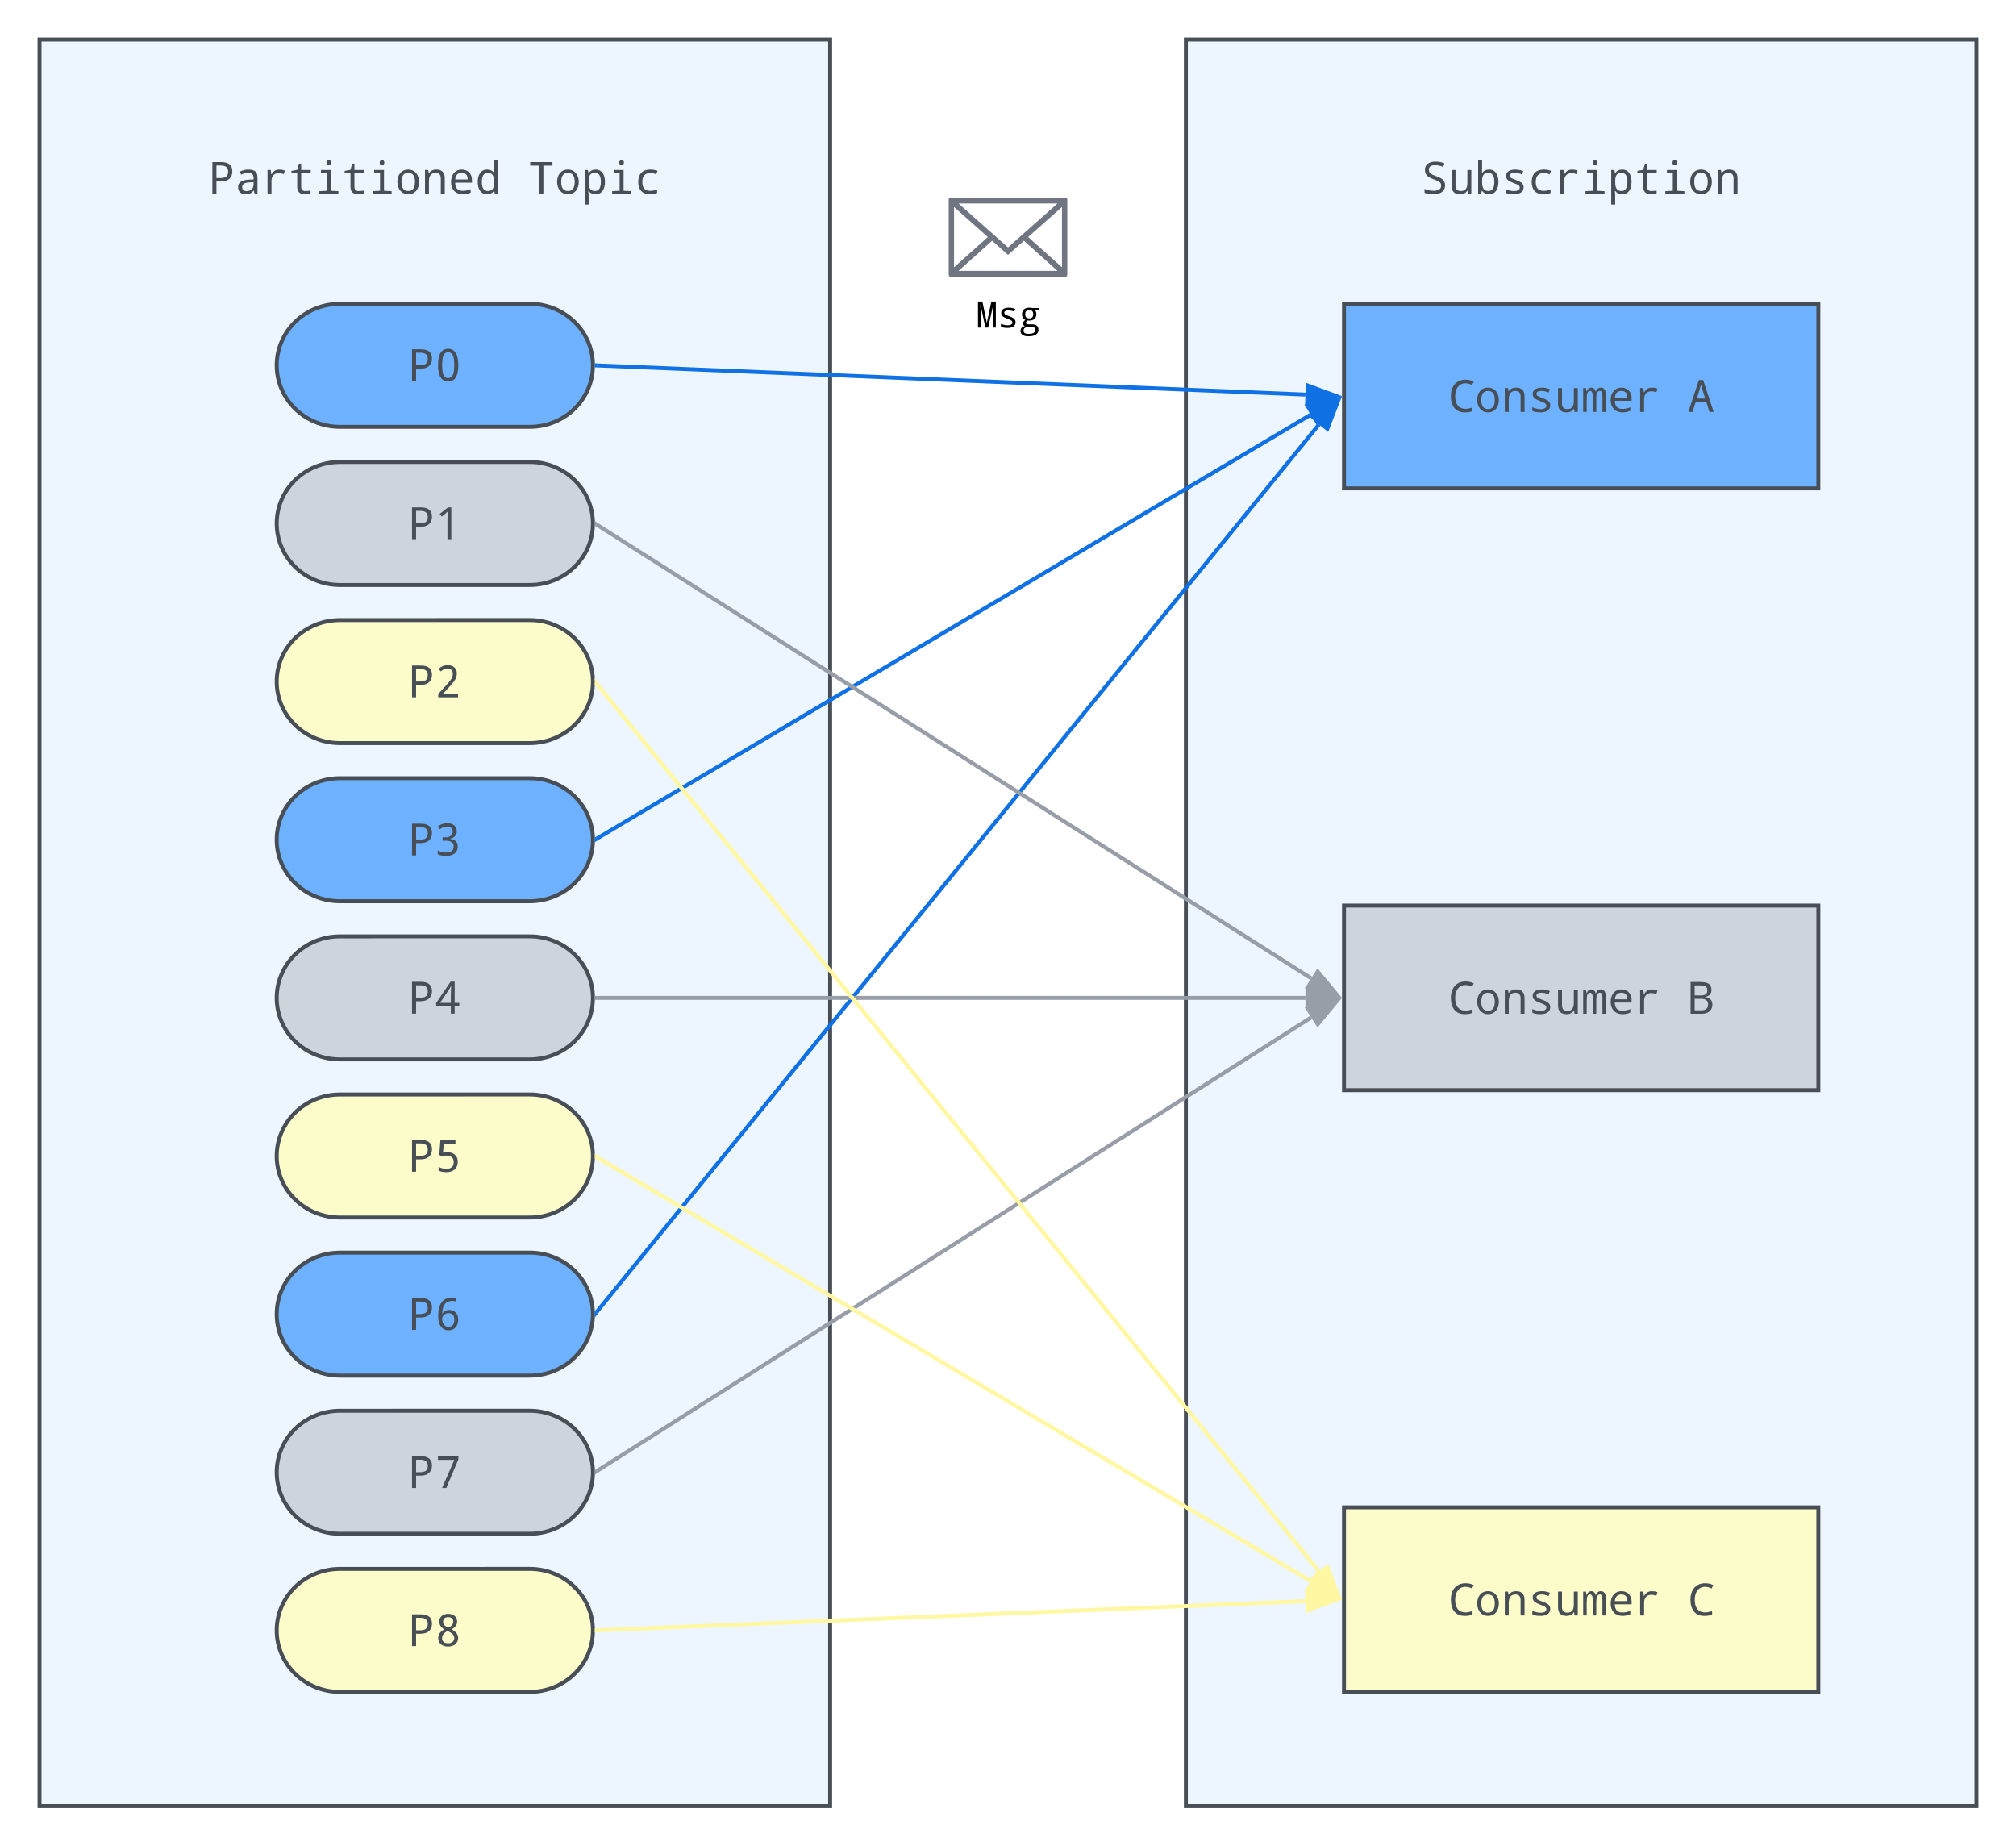 <svg xmlns="http://www.w3.org/2000/svg" xmlns:xlink="http://www.w3.org/1999/xlink" xmlns:lucid="lucid" width="1020" height="933.71"><g transform="translate(1800 0)" lucid:page-tab-id="0_0"><path d="M-1806.87 0H64v1322.84h-1870.87z" fill="#fff"/><path d="M-1780 20h400v893.7h-400z" stroke="#474e55" stroke-width="2" fill="#edf5ff"/><use xlink:href="#a" transform="matrix(1,0,0,1,-1775,25) translate(195 20.833)"/><use xlink:href="#b" transform="matrix(1,0,0,1,-1775,25) translate(195 46.96)"/><use xlink:href="#c" transform="matrix(1,0,0,1,-1775,25) translate(80.515 73.087)"/><use xlink:href="#d" transform="matrix(1,0,0,1,-1775,25) translate(242.141 73.087)"/><path d="M-1200 20h400v893.7h-400z" stroke="#474e55" stroke-width="2" fill="#edf5ff"/><use xlink:href="#a" transform="matrix(1,0,0,1,-1195,25) translate(195 20.833)"/><use xlink:href="#b" transform="matrix(1,0,0,1,-1195,25) translate(195 46.96)"/><use xlink:href="#e" transform="matrix(1,0,0,1,-1195,25) translate(114.187 73.087)"/><path d="M-1532 153.7c17.67 0 32 13.95 32 31.14 0 17.2-14.33 31.12-32 31.12h-96c-17.67 0-32-13.93-32-31.12 0-17.2 14.33-31.13 32-31.13z" stroke="#474e55" stroke-width="2" fill="#6db1ff"/><use xlink:href="#f" transform="matrix(1,0,0,1,-1655,158.71) translate(61.531 34.083)"/><path d="M-1532 393.7c17.67 0 32 13.95 32 31.14 0 17.2-14.33 31.12-32 31.12h-96c-17.67 0-32-13.93-32-31.12 0-17.2 14.33-31.13 32-31.13z" stroke="#474e55" stroke-width="2" fill="#6db1ff"/><use xlink:href="#g" transform="matrix(1,0,0,1,-1655,398.71) translate(61.531 34.083)"/><path d="M-1532 633.7c17.67 0 32 13.95 32 31.14 0 17.2-14.33 31.12-32 31.12h-96c-17.67 0-32-13.93-32-31.12 0-17.2 14.33-31.13 32-31.13z" stroke="#474e55" stroke-width="2" fill="#6db1ff"/><use xlink:href="#h" transform="matrix(1,0,0,1,-1655,638.71) translate(61.531 34.083)"/><path d="M-1532 233.7c17.67 0 32 13.95 32 31.14 0 17.2-14.33 31.12-32 31.12h-96c-17.67 0-32-13.93-32-31.12 0-17.2 14.33-31.13 32-31.13z" stroke="#474e55" stroke-width="2" fill="#ced4db"/><use xlink:href="#i" transform="matrix(1,0,0,1,-1655,238.71) translate(61.531 34.083)"/><path d="M-1532 313.7c17.67 0 32 13.95 32 31.14 0 17.2-14.33 31.12-32 31.12h-96c-17.67 0-32-13.93-32-31.12 0-17.2 14.33-31.13 32-31.13z" stroke="#474e55" stroke-width="2" fill="#fcfcca"/><use xlink:href="#j" transform="matrix(1,0,0,1,-1655,318.71) translate(61.531 34.083)"/><path d="M-1532 473.7c17.67 0 32 13.95 32 31.14 0 17.2-14.33 31.12-32 31.12h-96c-17.67 0-32-13.93-32-31.12 0-17.2 14.33-31.13 32-31.13z" stroke="#474e55" stroke-width="2" fill="#ced4db"/><use xlink:href="#k" transform="matrix(1,0,0,1,-1655,478.71) translate(61.531 34.083)"/><path d="M-1532 553.7c17.67 0 32 13.95 32 31.14 0 17.2-14.33 31.12-32 31.12h-96c-17.67 0-32-13.93-32-31.12 0-17.2 14.33-31.13 32-31.13z" stroke="#474e55" stroke-width="2" fill="#fcfcca"/><use xlink:href="#l" transform="matrix(1,0,0,1,-1655,558.71) translate(61.531 34.083)"/><path d="M-1532 793.7c17.67 0 32 13.95 32 31.14 0 17.2-14.33 31.12-32 31.12h-96c-17.67 0-32-13.93-32-31.12 0-17.2 14.33-31.13 32-31.13z" stroke="#474e55" stroke-width="2" fill="#fcfcca"/><use xlink:href="#m" transform="matrix(1,0,0,1,-1655,798.71) translate(61.531 34.083)"/><path d="M-1532 713.7c17.67 0 32 13.95 32 31.14 0 17.2-14.33 31.12-32 31.12h-96c-17.67 0-32-13.93-32-31.12 0-17.2 14.33-31.13 32-31.13z" stroke="#474e55" stroke-width="2" fill="#ced4db"/><use xlink:href="#n" transform="matrix(1,0,0,1,-1655,718.71) translate(61.531 34.083)"/><path d="M-1120 153.7h240v93.4h-240z" stroke="#474e55" stroke-width="2" fill="#6db1ff"/><use xlink:href="#o" transform="matrix(1,0,0,1,-1115,158.71) translate(47.656 49.708)"/><use xlink:href="#p" transform="matrix(1,0,0,1,-1115,158.71) translate(168.875 49.708)"/><path d="M-1120 458.15h240v93.38h-240z" stroke="#474e55" stroke-width="2" fill="#ced4db"/><use xlink:href="#o" transform="matrix(1,0,0,1,-1115,463.146) translate(47.656 49.708)"/><use xlink:href="#q" transform="matrix(1,0,0,1,-1115,463.146) translate(168.875 49.708)"/><path d="M-1120 762.58h240v93.38h-240z" stroke="#474e55" stroke-width="2" fill="#fcfcca"/><use xlink:href="#o" transform="matrix(1,0,0,1,-1115,767.583) translate(47.656 49.708)"/><use xlink:href="#r" transform="matrix(1,0,0,1,-1115,767.583) translate(168.875 49.708)"/><path d="M-1498 184.88l358.5 14.76" stroke="#1071e5" stroke-width="2" fill="none"/><path d="M-1497.93 183.88l-.1 2-1.05-.05.08-.96v-.34l-.06-.7z" stroke="#1071e5" stroke-width=".05" fill="#1071e5"/><path d="M-1124.23 200.27l-14.45 4.04.38-9.25z" stroke="#1071e5" stroke-width="2" fill="#1071e5"/><path d="M-1498.14 424.33l361.23-214.48" stroke="#1071e5" stroke-width="2" fill="none"/><path d="M-1497.6 425.17l-1.5.88.1-1.18v-.33l-.07-.82.44-.27z" stroke="#1071e5" stroke-width=".05" fill="#1071e5"/><path d="M-1123.78 202.05l-9.9 11.27-4.74-7.97z" stroke="#1071e5" stroke-width="2" fill="#1071e5"/><path d="M-1498.37 664.06l365.7-449.3" stroke="#1071e5" stroke-width="2" fill="none"/><path d="M-1497.58 664.67l-1.55 1.92.13-1.73v-.34l-.1-1.1z" stroke="#1071e5" stroke-width=".05" fill="#1071e5"/><path d="M-1123.04 202.9l-5.4 14-7.2-5.85z" stroke="#1071e5" stroke-width="2" fill="#1071e5"/><path d="M-1498.16 265.37l361.54 229.55" stroke="#979ea8" stroke-width="2" fill="none"/><path d="M-1497.6 264.54l-1.07 1.7-.4-.27.07-1.1v-.33l-.08-.94z" stroke="#979ea8" stroke-width=".05" fill="#979ea8"/><path d="M-1123.73 503.1l-14.53-3.73 4.97-7.83z" stroke="#979ea8" stroke-width="2" fill="#979ea8"/><path d="M-1498 504.84h358.5" stroke="#979ea8" stroke-width="2" fill="none"/><path d="M-1497.97 505.84h-1.1l.07-.97v-.33l-.06-.7h1.1z" stroke="#979ea8" stroke-width=".05" fill="#979ea8"/><path d="M-1124.24 504.84l-14.26 4.63v-9.27z" stroke="#979ea8" stroke-width="2" fill="#979ea8"/><path d="M-1498.16 744.3l361.54-229.55" stroke="#979ea8" stroke-width="2" fill="none"/><path d="M-1497.6 745.13l-1.5.95.1-1.2v-.35l-.07-.83.4-.26z" stroke="#979ea8" stroke-width=".05" fill="#979ea8"/><path d="M-1123.73 506.57l-9.56 11.56-4.96-7.82z" stroke="#979ea8" stroke-width="2" fill="#979ea8"/><path d="M-1498.37 345.6l365.7 449.32" stroke="#fff7a1" stroke-width="2" fill="none"/><path d="M-1497.58 345l-1.53 1.25.1-1.38v-.33l-.13-1.44z" stroke="#fff7a1" stroke-width=".05" fill="#fff7a1"/><path d="M-1123.04 806.76l-12.6-8.13 7.2-5.86z" stroke="#fff7a1" stroke-width="2" fill="#fff7a1"/><path d="M-1498.14 585.35l361.23 214.48" stroke="#fff7a1" stroke-width="2" fill="none"/><path d="M-1497.6 584.5l-1.03 1.72-.45-.27.08-1.08v-.34l-.08-.9z" stroke="#fff7a1" stroke-width=".05" fill="#fff7a1"/><path d="M-1123.78 807.62l-14.64-3.3 4.74-7.97z" stroke="#fff7a1" stroke-width="2" fill="#fff7a1"/><path d="M-1498 824.8l358.5-14.77" stroke="#fff7a1" stroke-width="2" fill="none"/><path d="M-1497.93 825.8l-1.14.04.07-.97v-.34l-.06-.7 1.04-.04z" stroke="#fff7a1" stroke-width=".05" fill="#fff7a1"/><path d="M-1124.23 809.4l-14.07 5.23-.38-9.27z" stroke="#fff7a1" stroke-width="2" fill="#fff7a1"/><path d="M-1320 100.96c0-.52.42-.96.9-.96h58.2c.48 0 .9.44.9.96v38.08c0 .52-.42.96-.9.96h-58.2c-.48 0-.9-.44-.9-.96zm30 24.2l25.02-22.2h-50.04zm-8.04-3.36l-16.98 15.24h50.04l-16.98-15.24-8.04 7.16zm-2.16-1.88l-17.1-15.16v30.48zm20.4 0l17.1 15.32v-30.48z" stroke="#000" stroke-opacity="0" fill="#6f7681"/><g><use xlink:href="#s" transform="matrix(1,0,0,1,-1350,149) translate(43.797 16.731)"/></g><defs><path fill="#474e55" d="M1094-1034c0 310-213 470-541 465H362V0H176v-1462h404c343 0 514 143 514 428zM532-727c244-1 369-71 369-297 0-186-113-279-338-279H362v576h170" id="t"/><path fill="#474e55" d="M596-1118c288 2 430 92 430 366V0H895l-37-152h-8C752-34 680 17 483 20 272 23 135-98 135-307c0-221 170-337 510-348l203-7c15-197-55-305-244-305-98 0-207 27-328 82l-63-137c131-64 258-96 383-96zm-72 991c194 0 325-116 322-311v-99c-251 15-522-6-522 232 0 119 67 178 200 178" id="u"/><path fill="#474e55" d="M442-897c93-139 173-221 377-221 79 0 159 15 240 45l-49 166c-82-30-157-45-224-45-221 0-340 134-340 360V0H264v-1098h148l22 201h8" id="v"/><path fill="#474e55" d="M1020-150v138C933 9 849 20 768 20 527 20 406-95 406-324v-637H139v-94l267-49 77-287h105v293h438v137H588v637c0 130 64 195 192 195 62 0 142-7 240-21" id="w"/><path fill="#474e55" d="M739-1436c0 71-43 115-106 115-71 0-107-38-107-115 0-76 36-114 107-114s106 38 106 114zM541-954l-269-21v-123h451v955l352 20V0H197v-123l344-20v-811" id="x"/><path fill="#474e55" d="M1112-551c0 331-186 571-502 571-301 0-495-251-495-571 0-330 184-567 501-567 302 0 496 249 496 567zM614-131c207 0 310-140 310-420 0-277-104-416-312-416-206 0-309 139-309 416 0 280 104 420 311 420" id="y"/><path fill="#474e55" d="M887 0v-707c0-173-79-260-238-260-205 0-307 133-307 398V0H160v-1098h147l27 148h10c69-112 181-168 336-168 259 0 389 134 389 401V0H887" id="z"/><path fill="#474e55" d="M631-1118c283 0 470 204 465 491v113H322c5 250 120 375 344 375 130 0 253-25 370-76v160C925-5 804 20 672 20c-329 0-539-224-539-561 0-331 182-577 498-577zM326-662h573c0-203-91-305-272-305-183 0-284 102-301 305" id="A"/><path fill="#474e55" d="M137-547c0-322 136-571 430-571 137 0 245 53 322 160h12c-24-215-7-376-12-598h182V0H924l-27-147h-8C814-36 706 20 567 20c-294 0-430-246-430-567zm463 416c241 0 288-157 289-416 0-151-23-259-69-323s-121-97-222-97c-181 0-272 141-272 422 0 276 91 414 274 414" id="B"/><g id="c"><use transform="matrix(0.011,0,0,0.011,0,0)" xlink:href="#t"/><use transform="matrix(0.011,0,0,0.011,13.469,0)" xlink:href="#u"/><use transform="matrix(0.011,0,0,0.011,26.938,0)" xlink:href="#v"/><use transform="matrix(0.011,0,0,0.011,40.407,0)" xlink:href="#w"/><use transform="matrix(0.011,0,0,0.011,53.875,0)" xlink:href="#x"/><use transform="matrix(0.011,0,0,0.011,67.344,0)" xlink:href="#w"/><use transform="matrix(0.011,0,0,0.011,80.813,0)" xlink:href="#x"/><use transform="matrix(0.011,0,0,0.011,94.282,0)" xlink:href="#y"/><use transform="matrix(0.011,0,0,0.011,107.751,0)" xlink:href="#z"/><use transform="matrix(0.011,0,0,0.011,121.22,0)" xlink:href="#A"/><use transform="matrix(0.011,0,0,0.011,134.689,0)" xlink:href="#B"/></g><path fill="#474e55" d="M707 0H520v-1298H102v-164h1022v164H707V0" id="C"/><path fill="#474e55" d="M1092-551c0 322-136 571-430 571-138 0-245-53-322-159h-12c24 220 7 402 12 631H158v-1590h147l27 148h8c73-112 181-168 322-168 294 0 430 246 430 567zM629-967c-241 0-288 156-289 416 0 151 24 259 70 323s120 97 221 97c181 0 272-141 272-422 0-276-91-414-274-414" id="D"/><path fill="#474e55" d="M172-543c0-365 197-575 553-575 119 0 231 20 336 59l-62 158c-100-38-189-57-268-57-247 0-371 138-371 413 0 271 120 406 361 406 105 0 212-21 321-62v160C953 0 843 20 713 20c-347 1-541-210-541-563" id="E"/><g id="d"><use transform="matrix(0.011,0,0,0.011,0,0)" xlink:href="#C"/><use transform="matrix(0.011,0,0,0.011,13.469,0)" xlink:href="#y"/><use transform="matrix(0.011,0,0,0.011,26.938,0)" xlink:href="#D"/><use transform="matrix(0.011,0,0,0.011,40.407,0)" xlink:href="#x"/><use transform="matrix(0.011,0,0,0.011,53.875,0)" xlink:href="#E"/></g><path fill="#474e55" d="M1087-391c0 281-226 411-532 411-177 0-315-23-414-69v-178c141 57 279 86 414 86 233 0 350-80 350-240 0-69-24-123-71-160s-142-82-285-133c-139-49-239-106-299-174s-90-156-90-264c2-252 211-371 481-371 153 0 291 26 416 78l-64 164c-129-52-249-78-360-78-195 0-293 70-293 209 0 68 22 123 66 164s134 85 270 133c164 58 273 119 328 181s83 143 83 241" id="F"/><path fill="#474e55" d="M578-131c239 0 309-137 309-397v-570h182V0H922l-27-147h-10C815-36 704 20 551 20c-261 0-391-134-391-401v-717h182v707c0 173 79 260 236 260" id="G"/><path fill="#474e55" d="M1092-551c0 322-136 571-430 571-138 0-245-53-322-159h-12L291 0H158v-1556h182c-2 221 6 379-8 602h8c71-109 179-164 322-164 294 0 430 246 430 567zM629-967c-241 0-289 146-289 416 0 151 24 259 70 323s120 97 221 97c181 0 272-141 272-422 0-276-91-414-274-414" id="H"/><path fill="#474e55" d="M1026-301c0 225-197 321-448 321-165 0-290-23-375-69v-166c129 57 252 86 370 86 183 0 275-54 275-162 0-38-16-71-49-99s-108-63-226-106c-156-57-253-112-293-160s-61-105-61-171c2-338 524-340 789-217l-60 149c-121-48-228-72-319-72-157 0-236 44-236 133 0 41 17 74 51 98s111 57 232 101c141 51 234 101 280 151s70 111 70 183" id="I"/><g id="e"><use transform="matrix(0.011,0,0,0.011,0,0)" xlink:href="#F"/><use transform="matrix(0.011,0,0,0.011,13.469,0)" xlink:href="#G"/><use transform="matrix(0.011,0,0,0.011,26.938,0)" xlink:href="#H"/><use transform="matrix(0.011,0,0,0.011,40.407,0)" xlink:href="#I"/><use transform="matrix(0.011,0,0,0.011,53.875,0)" xlink:href="#E"/><use transform="matrix(0.011,0,0,0.011,67.344,0)" xlink:href="#v"/><use transform="matrix(0.011,0,0,0.011,80.813,0)" xlink:href="#x"/><use transform="matrix(0.011,0,0,0.011,94.282,0)" xlink:href="#D"/><use transform="matrix(0.011,0,0,0.011,107.751,0)" xlink:href="#w"/><use transform="matrix(0.011,0,0,0.011,121.22,0)" xlink:href="#x"/><use transform="matrix(0.011,0,0,0.011,134.689,0)" xlink:href="#y"/><use transform="matrix(0.011,0,0,0.011,148.157,0)" xlink:href="#z"/></g><path fill="#474e55" d="M612 20c-153 0-268-65-347-194S147-489 147-733c0-501 155-752 465-752 155 0 271 64 350 193s119 316 119 559c0 502-156 753-469 753zm0-155c98 0 165-50 216-141 86-153 87-759 0-912-51-91-118-141-216-141-97 0-162 49-212 139-85 152-84 764 0 915 50 90 115 140 212 140" id="J"/><g id="f"><use transform="matrix(0.011,0,0,0.011,0,0)" xlink:href="#t"/><use transform="matrix(0.011,0,0,0.011,13.469,0)" xlink:href="#J"/></g><path fill="#474e55" d="M1010-1120c0 200-132 322-316 350v6c241 31 361 147 361 348 0 294-219 436-537 436-161 0-290-26-387-79v-170c123 64 250 96 383 96 236 0 354-96 354-289 0-172-127-258-381-258H354v-151h133c195 4 334-97 336-277 1-140-106-221-250-221-119 0-233 40-344 121l-92-125c125-100 270-150 436-150 252 0 437 128 437 363" id="K"/><g id="g"><use transform="matrix(0.011,0,0,0.011,0,0)" xlink:href="#t"/><use transform="matrix(0.011,0,0,0.011,13.469,0)" xlink:href="#K"/></g><path fill="#474e55" d="M1075-471c0 288-166 493-444 491-145 0-261-56-347-168S154-420 154-625c0-572 213-858 639-858 69 0 127 6 172 19v155c-47-16-103-24-166-24-149 0-262 47-337 141S347-949 340-745h12c63-113 166-170 307-170 262 0 416 178 416 444zM629-133c183-3 270-141 270-338 0-183-88-297-264-301-154-4-299 123-299 266 0 185 113 376 293 373" id="L"/><g id="h"><use transform="matrix(0.011,0,0,0.011,0,0)" xlink:href="#t"/><use transform="matrix(0.011,0,0,0.011,13.469,0)" xlink:href="#L"/></g><path fill="#474e55" d="M758 0H582c3-449-8-824 8-1274-61 68-188 168-268 234l-97-123 383-299h150V0" id="M"/><g id="i"><use transform="matrix(0.011,0,0,0.011,0,0)" xlink:href="#t"/><use transform="matrix(0.011,0,0,0.011,13.469,0)" xlink:href="#M"/></g><path fill="#474e55" d="M594-1483c248 0 420 149 418 391 0 79-21 160-59 244-73 161-414 504-572 674v8h688V0H158v-156c172-193 489-508 607-698 43-69 62-147 62-231 0-146-91-244-235-244-107 0-213 46-318 137l-102-119c128-115 269-172 422-172" id="N"/><g id="j"><use transform="matrix(0.011,0,0,0.011,0,0)" xlink:href="#t"/><use transform="matrix(0.011,0,0,0.011,13.469,0)" xlink:href="#N"/></g><path fill="#474e55" d="M1126-328H913V0H737v-328H61v-159l664-983h188v976h213v166zM737-494c1-292-4-481 13-788h-9c-24 68-55 128-90 180L240-494h497" id="O"/><g id="k"><use transform="matrix(0.011,0,0,0.011,0,0)" xlink:href="#t"/><use transform="matrix(0.011,0,0,0.011,13.469,0)" xlink:href="#O"/></g><path fill="#474e55" d="M1055-469c0 318-203 489-527 489-149 0-268-26-356-79v-172c96 64 216 96 360 96 224 0 336-105 336-314 0-196-115-294-344-294-59 0-136 9-231 26l-90-57 55-688h690v166H416l-39 419c71-13 141-20 209-20 270-4 469 161 469 428" id="P"/><g id="l"><use transform="matrix(0.011,0,0,0.011,0,0)" xlink:href="#t"/><use transform="matrix(0.011,0,0,0.011,13.469,0)" xlink:href="#P"/></g><path fill="#474e55" d="M614-1485c230 0 412 129 412 352 0 153-87 273-262 359 206 107 309 238 309 393 0 249-200 401-459 401-271 0-458-134-458-393 0-171 94-302 282-393-157-97-235-220-235-369 0-219 188-350 411-350zm-2 152c-137 0-233 71-231 207 0 60 16 110 49 152s95 84 186 126c155-69 232-161 232-278 1-138-96-207-236-207zm-2 1202c171 0 285-85 285-248 0-60-22-112-63-159-43-49-141-111-244-158-169 81-254 189-254 325 0 160 92 240 276 240" id="Q"/><g id="m"><use transform="matrix(0.011,0,0,0.011,0,0)" xlink:href="#t"/><use transform="matrix(0.011,0,0,0.011,13.469,0)" xlink:href="#Q"/></g><path fill="#474e55" d="M334 0l563-1296H143v-166h940v145L528 0H334" id="R"/><g id="n"><use transform="matrix(0.011,0,0,0.011,0,0)" xlink:href="#t"/><use transform="matrix(0.011,0,0,0.011,13.469,0)" xlink:href="#R"/></g><path fill="#474e55" d="M326-731c0 353 139 584 471 588 87 0 196-19 327-58v162c-97 39-217 59-358 59-433-1-637-301-637-753 0-438 243-750 668-750 147 0 274 29 383 86l-78 156c-103-52-204-78-305-78-307 1-471 259-471 588" id="S"/><path fill="#474e55" d="M977 0v-707c0-97-9-165-27-203s-47-57-88-57c-58 0-100 28-126 83s-40 148-40 278V0H535v-707c0-173-42-260-125-260-56 0-96 26-120 79s-36 160-36 319V0H92v-1098h127l27 148h10c45-112 112-168 201-168 109 0 180 61 213 182h6c51-121 124-182 219-182 85 0 147 30 186 92s58 165 58 309V0H977" id="T"/><g id="o"><use transform="matrix(0.011,0,0,0.011,0,0)" xlink:href="#S"/><use transform="matrix(0.011,0,0,0.011,13.469,0)" xlink:href="#y"/><use transform="matrix(0.011,0,0,0.011,26.938,0)" xlink:href="#z"/><use transform="matrix(0.011,0,0,0.011,40.407,0)" xlink:href="#I"/><use transform="matrix(0.011,0,0,0.011,53.875,0)" xlink:href="#G"/><use transform="matrix(0.011,0,0,0.011,67.344,0)" xlink:href="#T"/><use transform="matrix(0.011,0,0,0.011,80.813,0)" xlink:href="#A"/><use transform="matrix(0.011,0,0,0.011,94.282,0)" xlink:href="#v"/></g><path fill="#474e55" d="M1004 0L860-453H369L223 0H33l483-1468h195L1196 0h-192zM807-618c-63-210-144-435-195-650-51 232-127 431-190 650h385" id="U"/><use transform="matrix(0.011,0,0,0.011,0,0)" xlink:href="#U" id="p"/><path fill="#474e55" d="M1137-424C1137-153 941 0 662 0H135v-1462c284 7 685-30 837 88 80 62 124 152 124 282 0 179-125 297-291 316v10c221 36 332 150 332 342zm-232-655c0-182-120-224-319-224H322v461h284c195-2 299-53 299-237zM322-686v528h307c207 0 311-91 311-274 0-169-108-254-324-254H322" id="V"/><use transform="matrix(0.011,0,0,0.011,0,0)" xlink:href="#V" id="q"/><use transform="matrix(0.011,0,0,0.011,0,0)" xlink:href="#S" id="r"/><path d="M532 0L254-1280h-8c34 456 12 817 18 1280H113v-1462h247L608-270h6l250-1192h252V0H963c5-467-12-807 14-1278h-8L686 0H532" id="W"/><path d="M1026-301c0 225-197 321-448 321-165 0-290-23-375-69v-166c129 57 252 86 370 86 183 0 275-54 275-162 0-38-16-71-49-99s-108-63-226-106c-156-57-253-112-293-160s-61-105-61-171c2-338 524-340 789-217l-60 149c-121-48-228-72-319-72-157 0-236 44-236 133 0 41 17 74 51 98s111 57 232 101c141 51 234 101 280 151s70 111 70 183" id="X"/><path d="M188-739c-1-248 156-381 410-379 57 0 107 7 150 20h378v113l-196 27c43 57 65 128 65 213 2 253-212 385-489 346-67 37-100 82-100 133 0 56 54 84 161 84h187c216-2 358 93 358 297 0 251-188 377-565 377-145 0-255-26-331-80S102 283 102 186c0-141 80-231 240-270-64-31-96-83-96-154 0-75 44-139 133-192-109-41-191-166-191-309zm406 221c149 0 223-77 223-230 0-159-75-239-225-239s-225 81-225 242c0 151 76 227 227 227zm346 649c0-146-78-149-248-149H504c-153 0-230 66-230 198 0 116 90 174 271 174 263 0 395-74 395-223" id="Y"/><g id="s"><use transform="matrix(0.009,0,0,0.009,0,0)" xlink:href="#W"/><use transform="matrix(0.009,0,0,0.009,10.802,0)" xlink:href="#X"/><use transform="matrix(0.009,0,0,0.009,21.604,0)" xlink:href="#Y"/></g></defs></g></svg>